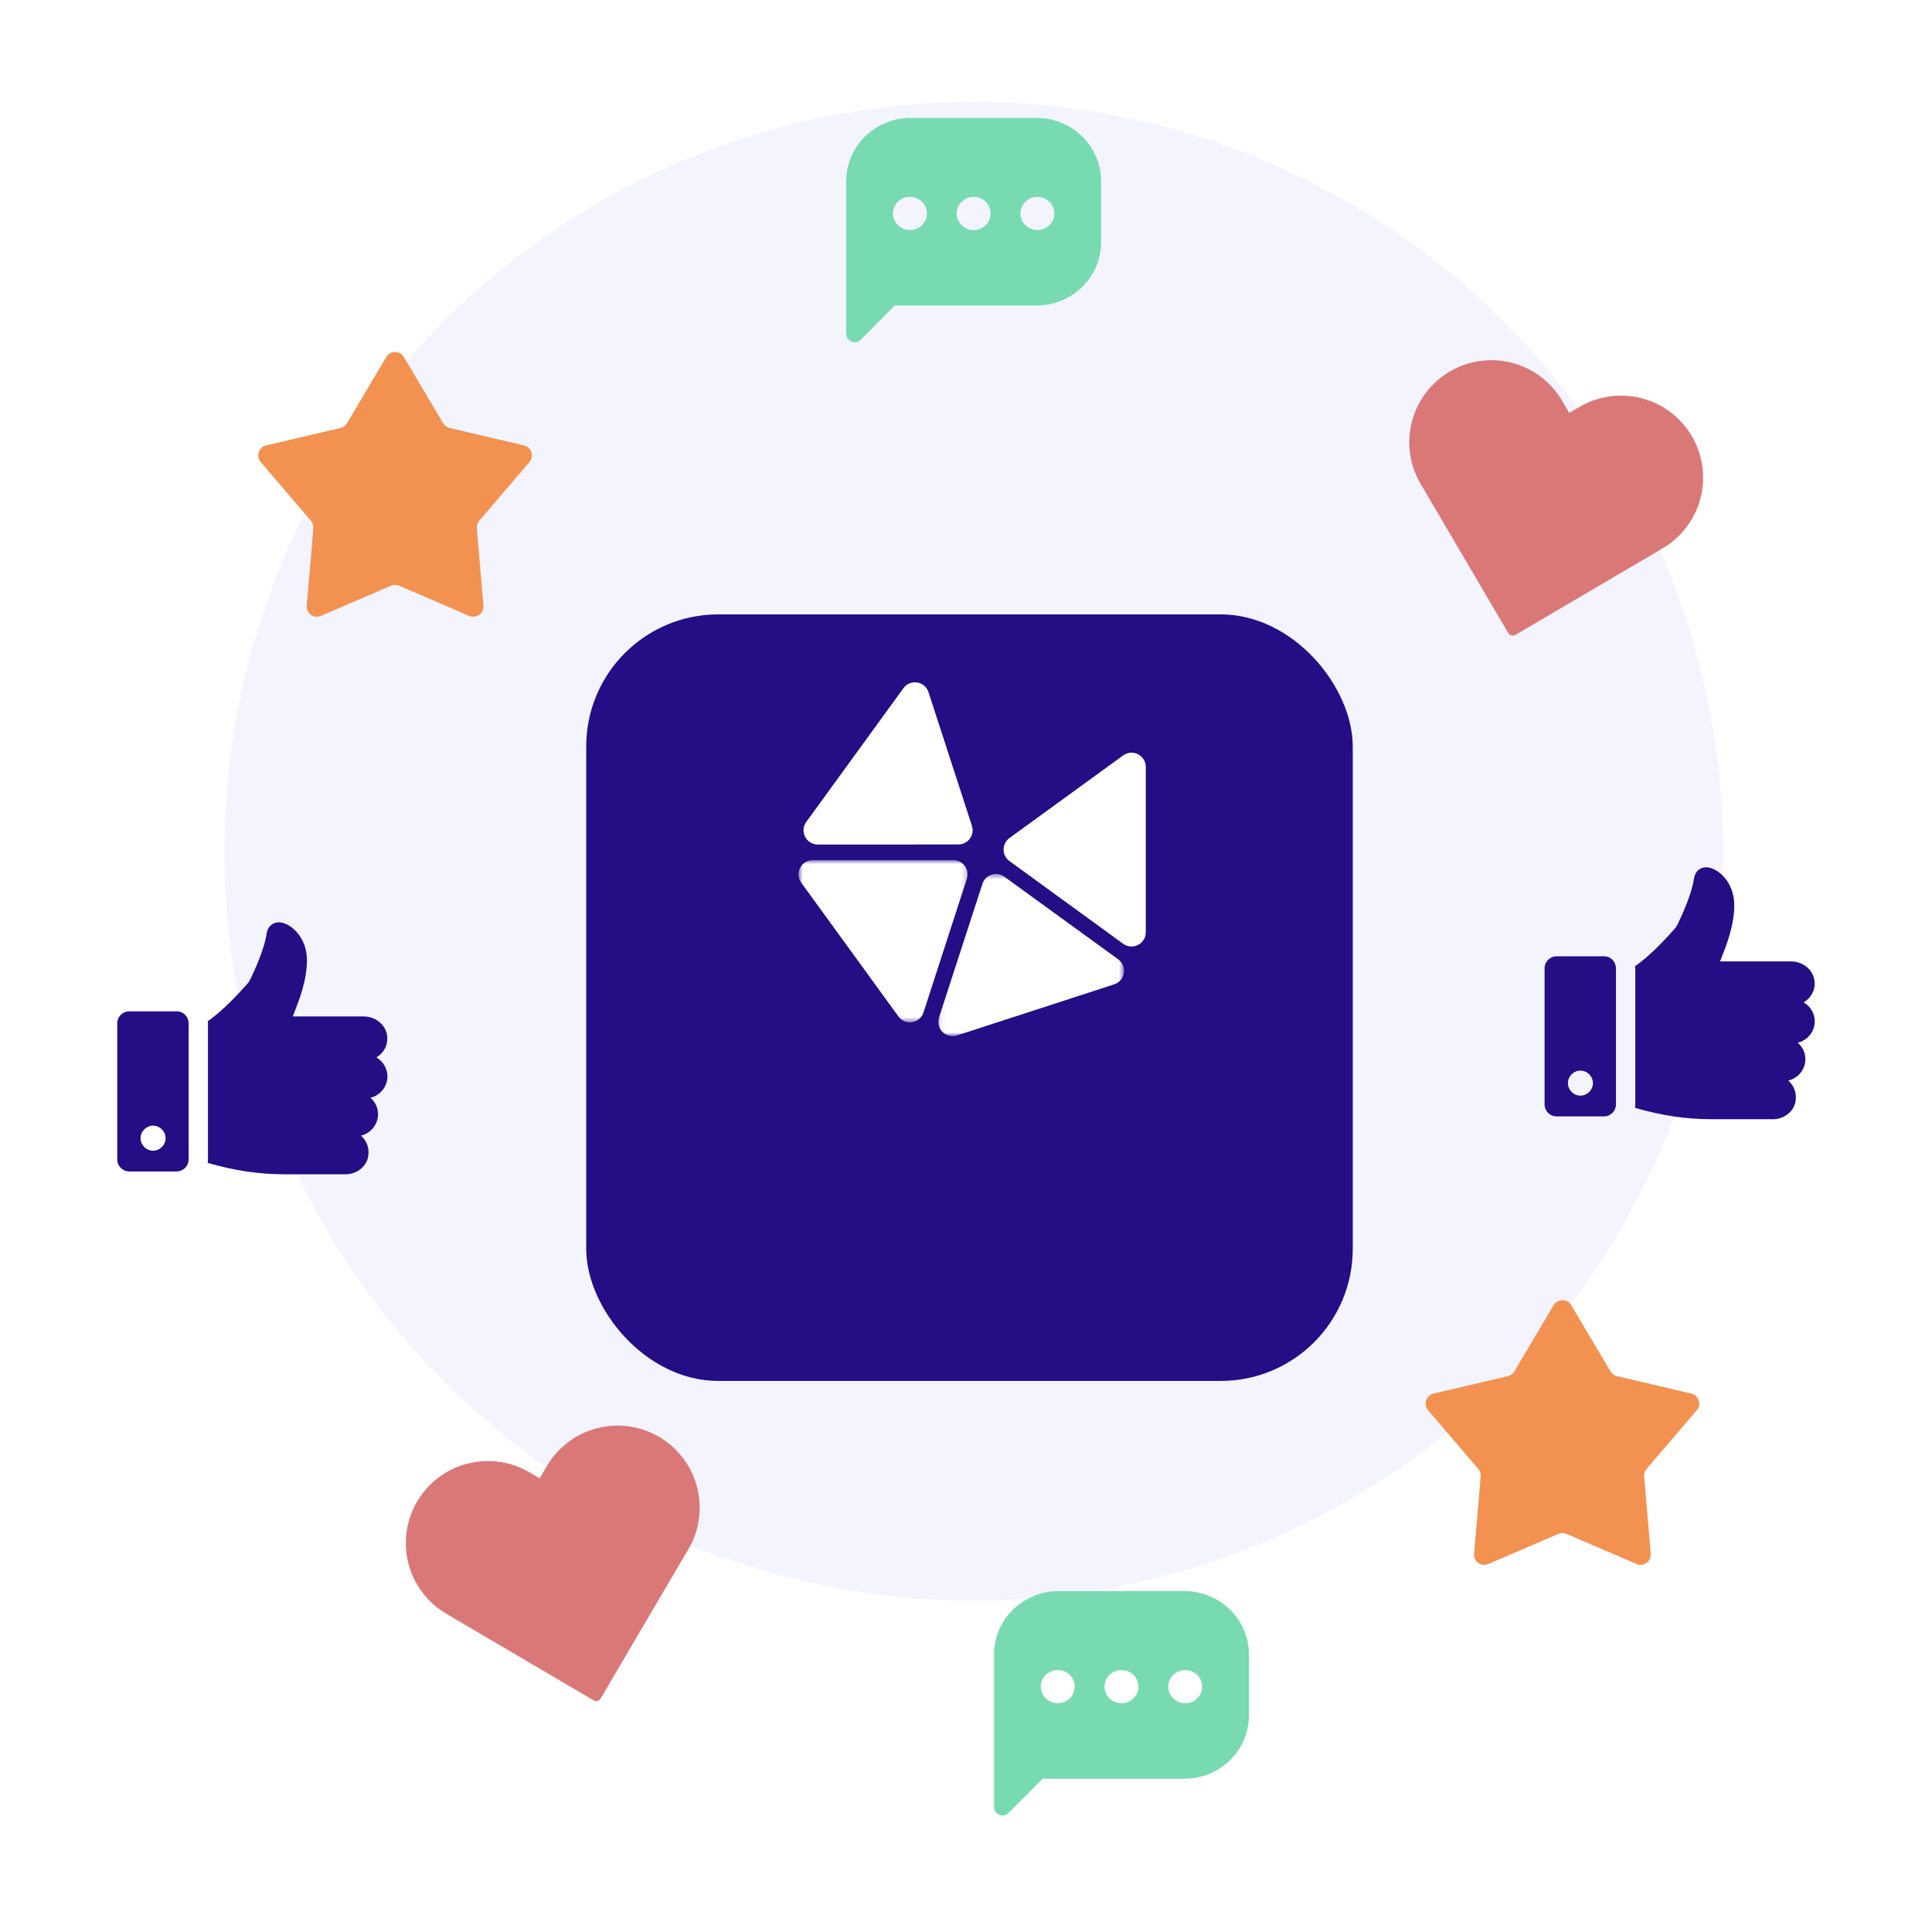 <svg width="379" height="379" viewBox="0 0 379 379" fill="none" xmlns="http://www.w3.org/2000/svg">
<circle cx="191" cy="167" r="147" fill="#F4F4FF"/>
<g filter="url(#filter0_d)">
<path d="M331.881 65.412C329.715 61.736 326.18 59.069 322.05 57.996C317.92 56.923 313.533 57.533 309.852 59.692L307.84 60.874L306.658 58.862C305.619 56.977 304.214 55.319 302.524 53.987C300.834 52.655 298.894 51.674 296.819 51.105C294.744 50.535 292.575 50.387 290.442 50.669C288.308 50.952 286.253 51.659 284.398 52.749C282.543 53.84 280.925 55.291 279.64 57.017C278.355 58.744 277.429 60.71 276.918 62.801C276.406 64.891 276.318 67.063 276.66 69.187C277.002 71.312 277.766 73.347 278.908 75.171L295.888 104.077C296.022 104.304 296.241 104.469 296.497 104.535C296.753 104.602 297.024 104.564 297.252 104.431L326.161 87.442C327.983 86.371 329.577 84.952 330.851 83.266C332.124 81.579 333.054 79.658 333.585 77.612C334.116 75.566 334.239 73.436 333.947 71.343C333.654 69.249 332.953 67.234 331.881 65.412V65.412Z" fill="#DA7878"/>
</g>
<g filter="url(#filter1_d)">
<path d="M81.83 274.412C83.996 270.736 87.531 268.069 91.661 266.996C95.791 265.924 100.178 266.533 103.859 268.692L105.871 269.874L107.053 267.862C108.091 265.977 109.497 264.319 111.187 262.987C112.877 261.655 114.817 260.674 116.892 260.105C118.967 259.535 121.136 259.387 123.269 259.669C125.402 259.952 127.458 260.659 129.313 261.749C131.168 262.84 132.786 264.291 134.071 266.018C135.356 267.744 136.282 269.71 136.793 271.801C137.305 273.891 137.393 276.063 137.051 278.187C136.709 280.312 135.945 282.347 134.803 284.171L117.823 313.077C117.689 313.304 117.47 313.469 117.214 313.535C116.958 313.602 116.687 313.564 116.459 313.431L87.55 296.442C85.728 295.371 84.134 293.952 82.86 292.265C81.587 290.579 80.657 288.658 80.126 286.612C79.595 284.566 79.472 282.436 79.764 280.343C80.056 278.249 80.758 276.234 81.83 274.412V274.412Z" fill="#DA7878"/>
</g>
<g filter="url(#filter2_d)">
<path d="M304.78 235.9C305.555 234.594 307.445 234.594 308.22 235.9L315.93 248.897C316.207 249.365 316.663 249.699 317.192 249.824L331.802 253.257C333.261 253.6 333.839 255.365 332.865 256.504L323.004 268.028C322.656 268.435 322.486 268.965 322.531 269.499L323.829 284.674C323.958 286.179 322.435 287.278 321.047 286.682L307.29 280.769C306.786 280.552 306.214 280.552 305.71 280.769L291.953 286.682C290.565 287.278 289.042 286.179 289.171 284.674L290.469 269.499C290.514 268.965 290.344 268.435 289.996 268.028L280.135 256.504C279.161 255.365 279.739 253.6 281.198 253.257L295.808 249.824C296.337 249.699 296.793 249.365 297.07 248.897L304.78 235.9Z" fill="#F39150"/>
</g>
<g filter="url(#filter3_d)">
<path d="M75.78 49.9C76.555 48.594 78.445 48.594 79.22 49.9L86.93 62.897C87.207 63.365 87.663 63.699 88.192 63.824L102.802 67.257C104.261 67.6 104.839 69.365 103.865 70.504L94.004 82.028C93.656 82.435 93.486 82.965 93.531 83.499L94.829 98.674C94.958 100.179 93.435 101.278 92.047 100.682L78.29 94.769C77.786 94.552 77.214 94.552 76.71 94.769L62.953 100.682C61.565 101.278 60.042 100.179 60.171 98.674L61.469 83.499C61.514 82.965 61.344 82.435 60.996 82.028L51.135 70.504C50.161 69.365 50.739 67.6 52.198 67.257L66.808 63.824C67.337 63.699 67.793 63.365 68.07 62.897L75.78 49.9Z" fill="#F39150"/>
</g>
<g filter="url(#filter4_d)">
<rect x="115" y="93.975" width="150.368" height="150.368" rx="25.89" fill="#240D85"/>
</g>
<mask id="mask0" mask-type="alpha" maskUnits="userSpaceOnUse" x="184" y="171" width="37" height="33">
<path fill-rule="evenodd" clip-rule="evenodd" d="M184.063 171.446H220.497V203.262H184.063V171.446Z" fill="white"/>
</mask>
<g mask="url(#mask0)">
<path fill-rule="evenodd" clip-rule="evenodd" d="M192.723 173.38L184.204 199.598C183.499 201.77 185.554 203.826 187.726 203.121L218.565 193.1C220.737 192.395 221.192 189.524 219.345 188.18L197.023 171.981C195.487 170.866 193.31 171.574 192.723 173.38" fill="white"/>
</g>
<mask id="mask1" mask-type="alpha" maskUnits="userSpaceOnUse" x="156" y="168" width="34" height="33">
<path fill-rule="evenodd" clip-rule="evenodd" d="M156.642 168.724H189.807V200.548H156.642V168.724Z" fill="white"/>
</mask>
<g mask="url(#mask1)">
<path fill-rule="evenodd" clip-rule="evenodd" d="M187.01 168.724H159.442C157.159 168.724 155.838 171.314 157.181 173.161L176.241 199.394C177.583 201.242 180.454 200.788 181.16 198.616L189.668 172.38C190.254 170.575 188.908 168.724 187.01 168.724" fill="white"/>
</g>
<path fill-rule="evenodd" clip-rule="evenodd" d="M190.663 162.002L182.144 135.781C181.439 133.61 178.567 133.156 177.225 135.003L158.166 161.237C156.823 163.084 158.143 165.674 160.426 165.674L188.007 165.659C189.905 165.658 191.25 163.807 190.663 162.002" fill="white"/>
<path fill-rule="evenodd" clip-rule="evenodd" d="M198.028 164.394L220.331 148.19C222.179 146.847 224.769 148.167 224.769 150.451V182.877C224.769 185.16 222.179 186.48 220.331 185.138L198.026 168.915C196.492 167.799 196.492 165.51 198.028 164.394" fill="white"/>
<g filter="url(#filter5_d)">
<path d="M203.5 3H178.5C175.143 3.045 171.941 4.391 169.598 6.742C167.255 9.093 165.961 12.257 166.001 15.54V45.369C166.001 45.693 166.099 46.01 166.284 46.279C166.468 46.548 166.731 46.757 167.038 46.879C167.344 47.002 167.682 47.032 168.006 46.966C168.33 46.9 168.627 46.741 168.859 46.51L175.526 39.804H203.5C206.857 39.759 210.059 38.413 212.402 36.062C214.745 33.711 216.039 30.547 215.999 27.264V15.54C216.039 12.257 214.745 9.093 212.402 6.742C210.059 4.391 206.857 3.045 203.5 3V3ZM203.5 24.999C202.84 24.999 202.196 24.808 201.648 24.45C201.1 24.092 200.672 23.583 200.42 22.987C200.168 22.392 200.102 21.736 200.23 21.104C200.359 20.472 200.676 19.891 201.143 19.436C201.609 18.98 202.203 18.669 202.849 18.544C203.496 18.418 204.166 18.482 204.775 18.729C205.384 18.976 205.905 19.393 206.271 19.929C206.637 20.465 206.833 21.096 206.833 21.74C206.833 22.605 206.482 23.433 205.856 24.045C205.231 24.656 204.384 24.999 203.5 24.999ZM194.333 21.74C194.333 22.385 194.138 23.015 193.771 23.551C193.405 24.087 192.885 24.505 192.276 24.751C191.667 24.998 190.996 25.062 190.35 24.937C189.703 24.811 189.109 24.5 188.643 24.045C188.177 23.589 187.859 23.008 187.731 22.376C187.602 21.744 187.668 21.088 187.921 20.493C188.173 19.897 188.6 19.388 189.148 19.03C189.696 18.672 190.341 18.481 191 18.481C191.884 18.481 192.732 18.824 193.357 19.436C193.982 20.047 194.333 20.876 194.333 21.74ZM178.5 18.481C179.16 18.481 179.804 18.672 180.352 19.03C180.9 19.388 181.328 19.897 181.58 20.493C181.832 21.088 181.898 21.744 181.77 22.376C181.641 23.008 181.324 23.589 180.857 24.045C180.391 24.5 179.797 24.811 179.151 24.937C178.504 25.062 177.834 24.998 177.225 24.751C176.616 24.505 176.095 24.087 175.729 23.551C175.363 23.015 175.167 22.385 175.167 21.74C175.167 20.876 175.518 20.047 176.144 19.436C176.769 18.824 177.616 18.481 178.5 18.481V18.481Z" fill="#78DAB1"/>
</g>
<g filter="url(#filter6_d)">
<path d="M232.5 292H207.5C204.143 292.045 200.941 293.391 198.598 295.742C196.255 298.093 194.961 301.257 195.001 304.54V334.369C195.001 334.693 195.099 335.01 195.284 335.279C195.468 335.548 195.731 335.757 196.038 335.879C196.344 336.002 196.682 336.032 197.006 335.966C197.33 335.9 197.627 335.741 197.859 335.51L204.526 328.804H232.5C235.857 328.759 239.059 327.413 241.402 325.062C243.745 322.711 245.039 319.547 244.999 316.264V304.54C245.039 301.257 243.745 298.093 241.402 295.742C239.059 293.391 235.857 292.045 232.5 292V292ZM232.5 313.999C231.84 313.999 231.196 313.808 230.648 313.45C230.1 313.092 229.672 312.583 229.42 311.987C229.168 311.392 229.102 310.737 229.23 310.104C229.359 309.472 229.676 308.891 230.143 308.436C230.609 307.98 231.203 307.669 231.849 307.544C232.496 307.418 233.166 307.482 233.775 307.729C234.384 307.976 234.905 308.393 235.271 308.929C235.637 309.465 235.833 310.096 235.833 310.74C235.833 311.605 235.482 312.433 234.856 313.045C234.231 313.656 233.384 313.999 232.5 313.999ZM223.333 310.74C223.333 311.385 223.138 312.015 222.771 312.551C222.405 313.087 221.885 313.505 221.276 313.751C220.667 313.998 219.996 314.062 219.35 313.937C218.703 313.811 218.109 313.501 217.643 313.045C217.177 312.589 216.859 312.008 216.731 311.376C216.602 310.744 216.668 310.088 216.921 309.493C217.173 308.897 217.6 308.388 218.148 308.03C218.696 307.672 219.341 307.481 220 307.481C220.884 307.481 221.732 307.824 222.357 308.436C222.982 309.047 223.333 309.876 223.333 310.74ZM207.5 307.481C208.16 307.481 208.804 307.672 209.352 308.03C209.9 308.388 210.328 308.897 210.58 309.493C210.832 310.088 210.898 310.744 210.77 311.376C210.641 312.008 210.324 312.589 209.857 313.045C209.391 313.501 208.797 313.811 208.151 313.937C207.504 314.062 206.834 313.998 206.225 313.751C205.616 313.505 205.095 313.087 204.729 312.551C204.363 312.015 204.167 311.385 204.167 310.74C204.167 309.876 204.518 309.047 205.144 308.436C205.769 307.824 206.616 307.481 207.5 307.481V307.481Z" fill="#78DAB1"/>
</g>
<g filter="url(#filter7_d)">
<path d="M73.825 187.301C75.275 186.464 76.168 184.846 75.945 183.061C75.666 180.829 73.601 179.267 71.37 179.267H57.422C57.534 178.988 57.701 178.598 57.813 178.263C58.65 176.143 60.212 172.237 60.212 168.221C60.212 163.702 57.032 160.968 54.856 160.801C53.517 160.745 52.513 161.582 52.29 163.088C51.899 165.933 50.002 170.117 49.221 171.735C48.998 172.237 48.719 172.684 48.329 173.074C47.045 174.525 43.81 178.095 40.741 180.215C40.741 180.327 40.797 180.494 40.797 180.606V207.329C40.797 207.552 40.741 207.776 40.741 207.999C45.985 209.505 50.728 210.23 55.916 210.23H67.799C69.863 210.23 71.816 208.836 72.207 206.827C72.541 205.153 71.928 203.647 70.812 202.643C72.709 202.197 74.159 200.467 74.159 198.459C74.159 197.175 73.601 196.004 72.653 195.223C74.55 194.777 76 193.047 76 191.039C76 189.477 75.163 188.082 73.825 187.301Z" fill="#240D85"/>
<path d="M34.66 178.263H25.343C24.06 178.263 23 179.323 23 180.606V207.329C23 208.612 24.06 209.672 25.343 209.672H34.66C35.943 209.672 37.003 208.612 37.003 207.329V180.662C37.003 179.323 35.999 178.263 34.66 178.263ZM30.029 205.6C28.691 205.6 27.575 204.484 27.575 203.145C27.575 201.806 28.691 200.69 30.029 200.69C31.369 200.69 32.484 201.806 32.484 203.145C32.484 204.484 31.369 205.6 30.029 205.6Z" fill="#240D85"/>
</g>
<g filter="url(#filter8_d)">
<path d="M353.825 176.503C355.275 175.666 356.168 174.048 355.945 172.263C355.666 170.031 353.601 168.469 351.37 168.469H337.422C337.534 168.19 337.701 167.8 337.813 167.465C338.65 165.345 340.212 161.44 340.212 157.423C340.212 152.904 337.032 150.17 334.856 150.003C333.517 149.947 332.513 150.784 332.29 152.29C331.899 155.135 330.002 159.32 329.221 160.937C328.998 161.44 328.719 161.886 328.329 162.276C327.045 163.727 323.81 167.297 320.741 169.417C320.741 169.529 320.797 169.696 320.797 169.808V196.531C320.797 196.754 320.741 196.978 320.741 197.201C325.985 198.707 330.728 199.432 335.916 199.432H347.799C349.863 199.432 351.816 198.038 352.207 196.029C352.541 194.355 351.928 192.849 350.812 191.845C352.709 191.399 354.159 189.669 354.159 187.661C354.159 186.378 353.601 185.206 352.653 184.425C354.55 183.979 356 182.249 356 180.241C356 178.679 355.163 177.284 353.825 176.503Z" fill="#240D85"/>
<path d="M314.66 167.465H305.343C304.06 167.465 303 168.525 303 169.808V196.531C303 197.814 304.06 198.874 305.343 198.874H314.66C315.943 198.874 317.003 197.814 317.003 196.531V169.864C317.003 168.525 315.999 167.465 314.66 167.465ZM310.03 194.802C308.691 194.802 307.575 193.686 307.575 192.347C307.575 191.008 308.691 189.892 310.03 189.892C311.368 189.892 312.484 191.008 312.484 192.347C312.484 193.686 311.368 194.802 310.03 194.802Z" fill="#240D85"/>
</g>
<defs>
<filter id="filter0_d" x="245.83" y="44.96" width="114.051" height="109.197" filterUnits="userSpaceOnUse" color-interpolation-filters="sRGB">
<feFlood flood-opacity="0" result="BackgroundImageFix"/>
<feColorMatrix in="SourceAlpha" type="matrix" values="0 0 0 0 0 0 0 0 0 0 0 0 0 0 0 0 0 0 127 0"/>
<feOffset dy="20.13"/>
<feGaussianBlur stdDeviation="11.085"/>
<feColorMatrix type="matrix" values="0 0 0 0 0.052 0 0 0 0 0.074 0 0 0 0 0.267 0 0 0 0.15 0"/>
<feBlend mode="normal" in2="BackgroundImageFix" result="effect1_dropShadow"/>
<feBlend mode="normal" in="SourceGraphic" in2="effect1_dropShadow" result="shape"/>
</filter>
<filter id="filter1_d" x="53.83" y="253.96" width="114.051" height="109.197" filterUnits="userSpaceOnUse" color-interpolation-filters="sRGB">
<feFlood flood-opacity="0" result="BackgroundImageFix"/>
<feColorMatrix in="SourceAlpha" type="matrix" values="0 0 0 0 0 0 0 0 0 0 0 0 0 0 0 0 0 0 127 0"/>
<feOffset dy="20.13"/>
<feGaussianBlur stdDeviation="11.085"/>
<feColorMatrix type="matrix" values="0 0 0 0 0.052 0 0 0 0 0.074 0 0 0 0 0.267 0 0 0 0.15 0"/>
<feBlend mode="normal" in2="BackgroundImageFix" result="effect1_dropShadow"/>
<feBlend mode="normal" in="SourceGraphic" in2="effect1_dropShadow" result="shape"/>
</filter>
<filter id="filter2_d" x="257.484" y="232.88" width="98.033" height="96.267" filterUnits="userSpaceOnUse" color-interpolation-filters="sRGB">
<feFlood flood-opacity="0" result="BackgroundImageFix"/>
<feColorMatrix in="SourceAlpha" type="matrix" values="0 0 0 0 0 0 0 0 0 0 0 0 0 0 0 0 0 0 127 0"/>
<feOffset dy="20.13"/>
<feGaussianBlur stdDeviation="11.085"/>
<feColorMatrix type="matrix" values="0 0 0 0 0.052 0 0 0 0 0.074 0 0 0 0 0.267 0 0 0 0.15 0"/>
<feBlend mode="normal" in2="BackgroundImageFix" result="effect1_dropShadow"/>
<feBlend mode="normal" in="SourceGraphic" in2="effect1_dropShadow" result="shape"/>
</filter>
<filter id="filter3_d" x="28.484" y="46.88" width="98.033" height="96.267" filterUnits="userSpaceOnUse" color-interpolation-filters="sRGB">
<feFlood flood-opacity="0" result="BackgroundImageFix"/>
<feColorMatrix in="SourceAlpha" type="matrix" values="0 0 0 0 0 0 0 0 0 0 0 0 0 0 0 0 0 0 127 0"/>
<feOffset dy="20.13"/>
<feGaussianBlur stdDeviation="11.085"/>
<feColorMatrix type="matrix" values="0 0 0 0 0.052 0 0 0 0 0.074 0 0 0 0 0.267 0 0 0 0.15 0"/>
<feBlend mode="normal" in2="BackgroundImageFix" result="effect1_dropShadow"/>
<feBlend mode="normal" in="SourceGraphic" in2="effect1_dropShadow" result="shape"/>
</filter>
<filter id="filter4_d" x="85.757" y="91.285" width="208.853" height="208.853" filterUnits="userSpaceOnUse" color-interpolation-filters="sRGB">
<feFlood flood-opacity="0" result="BackgroundImageFix"/>
<feColorMatrix in="SourceAlpha" type="matrix" values="0 0 0 0 0 0 0 0 0 0 0 0 0 0 0 0 0 0 127 0"/>
<feOffset dy="26.552"/>
<feGaussianBlur stdDeviation="14.621"/>
<feColorMatrix type="matrix" values="0 0 0 0 0.052 0 0 0 0 0.074 0 0 0 0 0.267 0 0 0 0.15 0"/>
<feBlend mode="normal" in2="BackgroundImageFix" result="effect1_dropShadow"/>
<feBlend mode="normal" in="SourceGraphic" in2="effect1_dropShadow" result="shape"/>
</filter>
<filter id="filter5_d" x="143.83" y="0.96" width="94.34" height="88.34" filterUnits="userSpaceOnUse" color-interpolation-filters="sRGB">
<feFlood flood-opacity="0" result="BackgroundImageFix"/>
<feColorMatrix in="SourceAlpha" type="matrix" values="0 0 0 0 0 0 0 0 0 0 0 0 0 0 0 0 0 0 127 0"/>
<feOffset dy="20.13"/>
<feGaussianBlur stdDeviation="11.085"/>
<feColorMatrix type="matrix" values="0 0 0 0 0.052 0 0 0 0 0.074 0 0 0 0 0.267 0 0 0 0.15 0"/>
<feBlend mode="normal" in2="BackgroundImageFix" result="effect1_dropShadow"/>
<feBlend mode="normal" in="SourceGraphic" in2="effect1_dropShadow" result="shape"/>
</filter>
<filter id="filter6_d" x="172.83" y="289.96" width="94.34" height="88.34" filterUnits="userSpaceOnUse" color-interpolation-filters="sRGB">
<feFlood flood-opacity="0" result="BackgroundImageFix"/>
<feColorMatrix in="SourceAlpha" type="matrix" values="0 0 0 0 0 0 0 0 0 0 0 0 0 0 0 0 0 0 127 0"/>
<feOffset dy="20.13"/>
<feGaussianBlur stdDeviation="11.085"/>
<feColorMatrix type="matrix" values="0 0 0 0 0.052 0 0 0 0 0.074 0 0 0 0 0.267 0 0 0 0.15 0"/>
<feBlend mode="normal" in2="BackgroundImageFix" result="effect1_dropShadow"/>
<feBlend mode="normal" in="SourceGraphic" in2="effect1_dropShadow" result="shape"/>
</filter>
<filter id="filter7_d" x="0.83" y="158.758" width="97.34" height="93.772" filterUnits="userSpaceOnUse" color-interpolation-filters="sRGB">
<feFlood flood-opacity="0" result="BackgroundImageFix"/>
<feColorMatrix in="SourceAlpha" type="matrix" values="0 0 0 0 0 0 0 0 0 0 0 0 0 0 0 0 0 0 127 0"/>
<feOffset dy="20.13"/>
<feGaussianBlur stdDeviation="11.085"/>
<feColorMatrix type="matrix" values="0 0 0 0 0.052 0 0 0 0 0.074 0 0 0 0 0.267 0 0 0 0.15 0"/>
<feBlend mode="normal" in2="BackgroundImageFix" result="effect1_dropShadow"/>
<feBlend mode="normal" in="SourceGraphic" in2="effect1_dropShadow" result="shape"/>
</filter>
<filter id="filter8_d" x="280.83" y="147.96" width="97.34" height="93.772" filterUnits="userSpaceOnUse" color-interpolation-filters="sRGB">
<feFlood flood-opacity="0" result="BackgroundImageFix"/>
<feColorMatrix in="SourceAlpha" type="matrix" values="0 0 0 0 0 0 0 0 0 0 0 0 0 0 0 0 0 0 127 0"/>
<feOffset dy="20.13"/>
<feGaussianBlur stdDeviation="11.085"/>
<feColorMatrix type="matrix" values="0 0 0 0 0.052 0 0 0 0 0.074 0 0 0 0 0.267 0 0 0 0.15 0"/>
<feBlend mode="normal" in2="BackgroundImageFix" result="effect1_dropShadow"/>
<feBlend mode="normal" in="SourceGraphic" in2="effect1_dropShadow" result="shape"/>
</filter>
</defs>
</svg>
